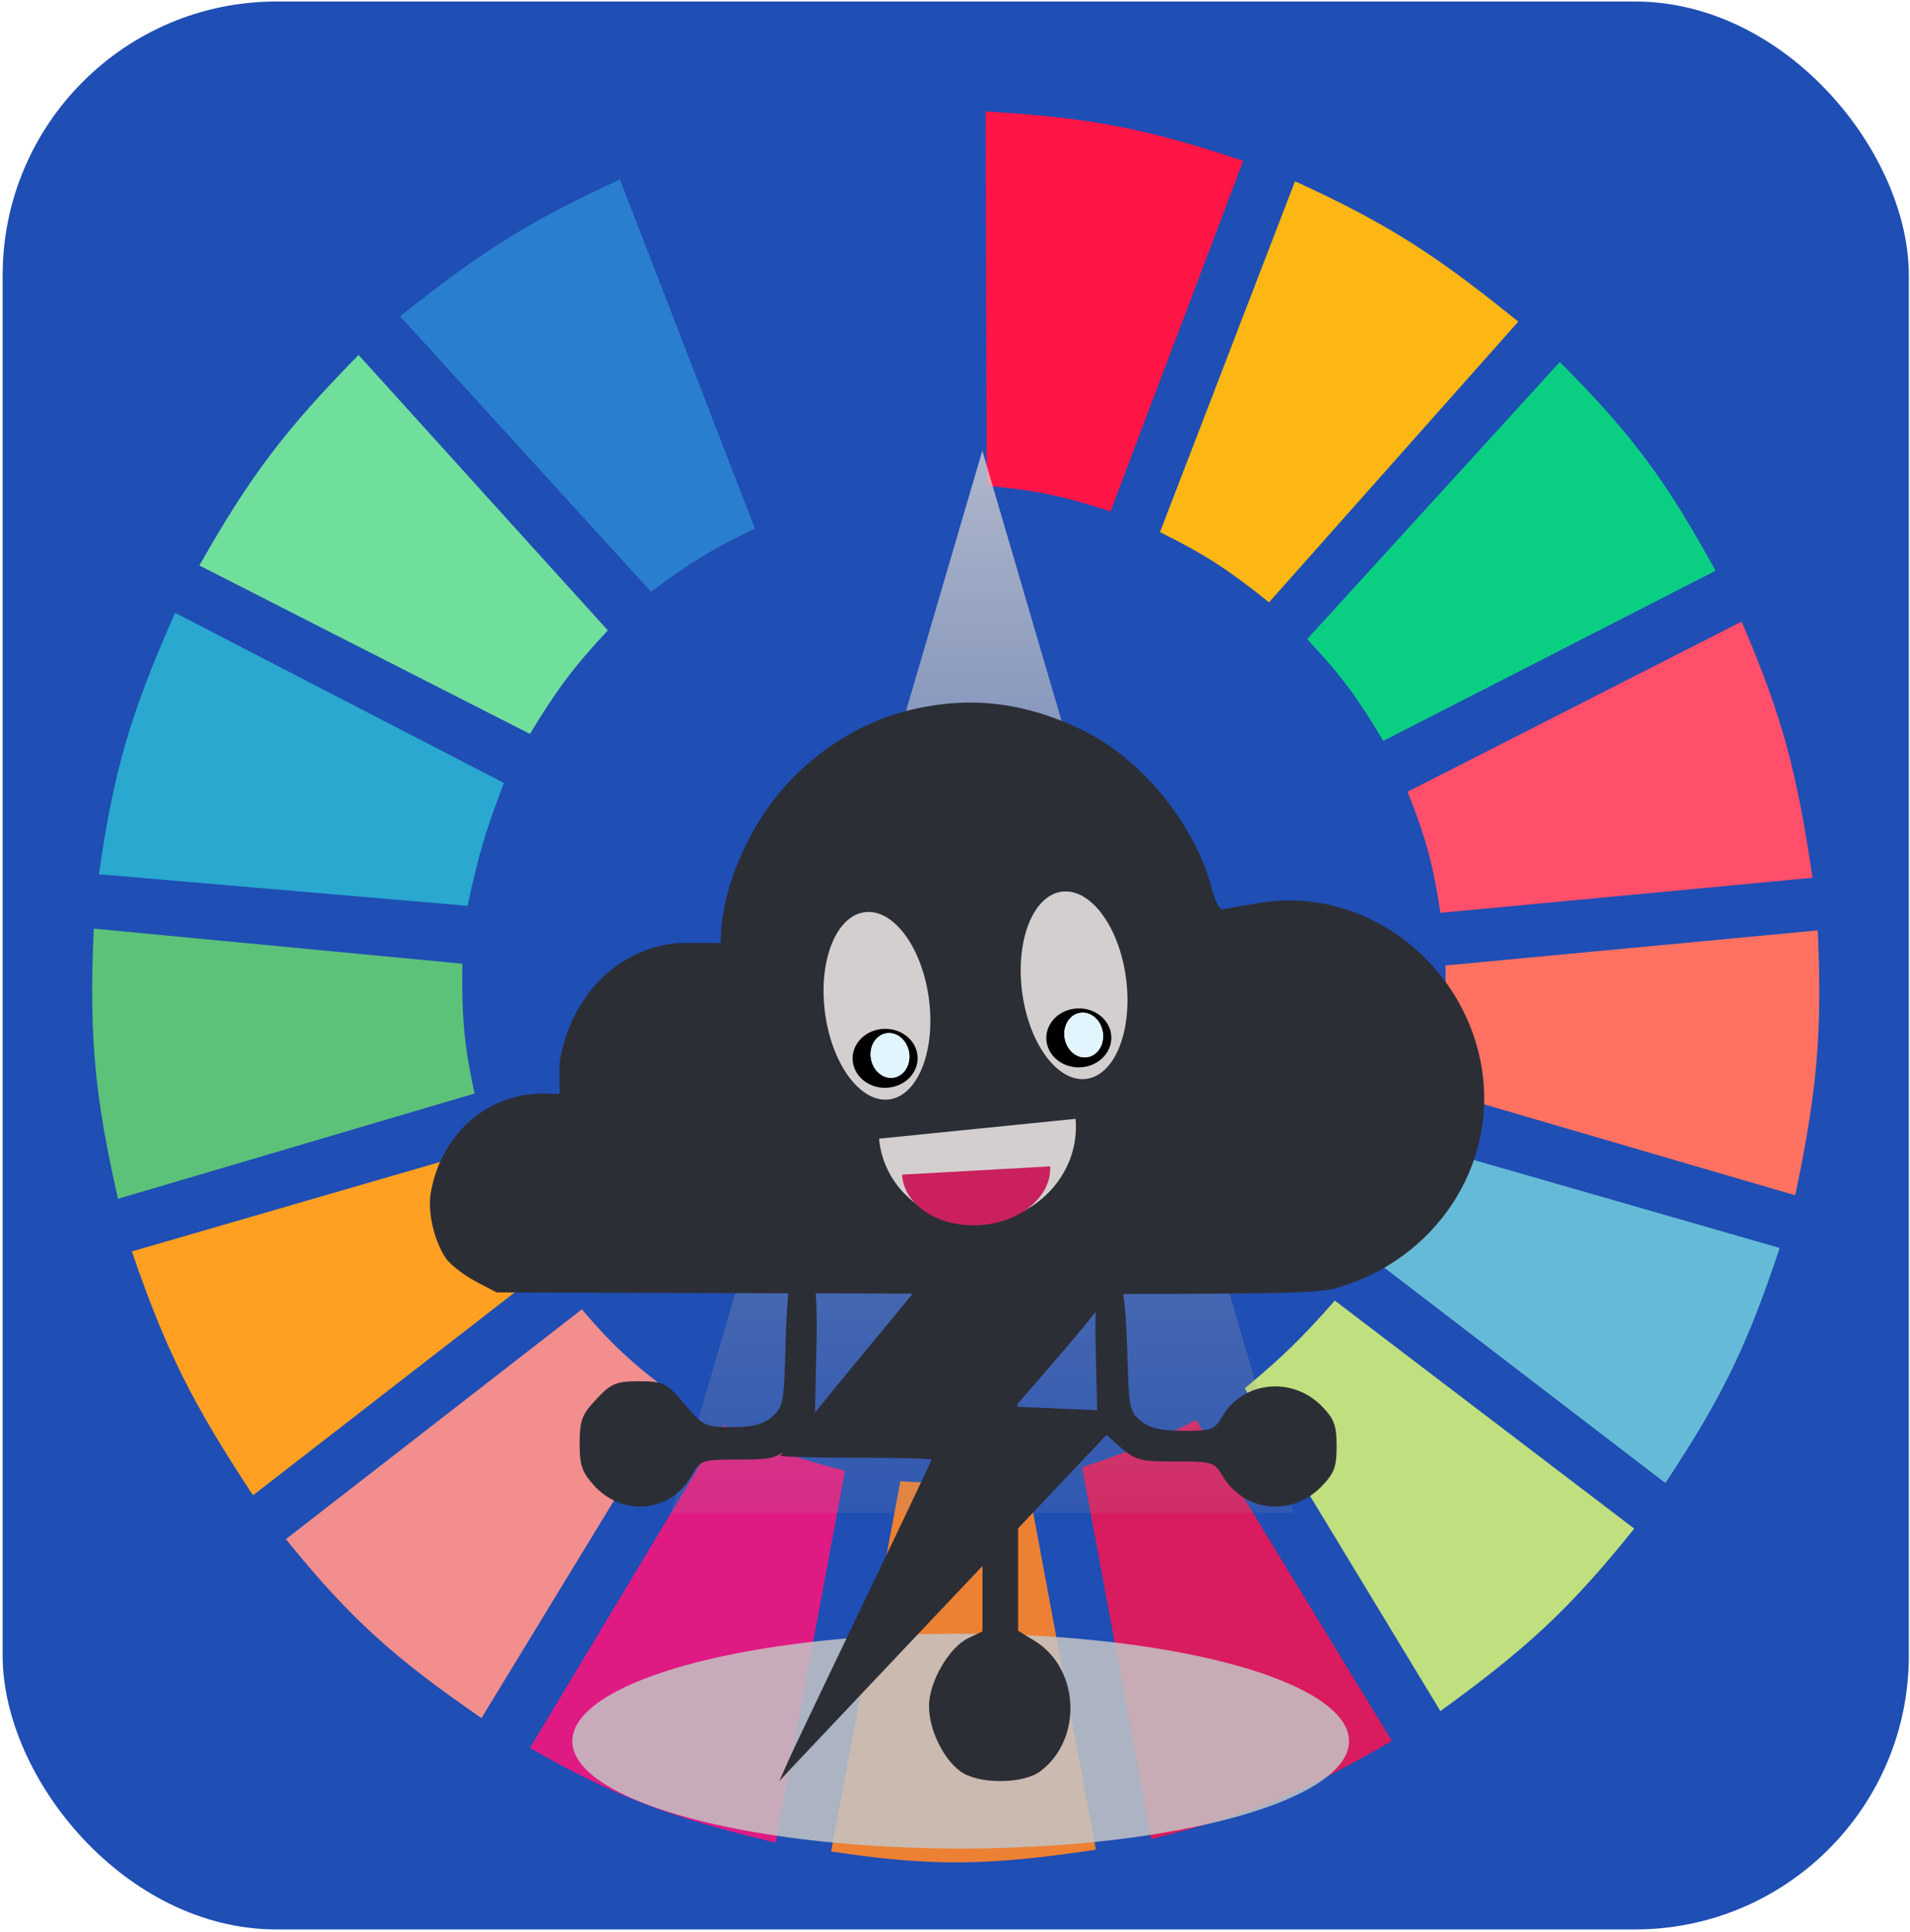 <svg width="687" height="695" viewBox="0 0 687 695" fill="none" xmlns="http://www.w3.org/2000/svg">
<rect x="0.953" y="0.544" width="685.626" height="693.507" rx="98.51" fill="#1F4EB4"/>
<g clip-path="url(#clip0)">
<path d="M290.849 182.586L242.91 57.002C277.721 45.825 297.876 41.736 335.675 39.963V175.014C317.709 176.021 307.866 177.643 290.849 182.586Z" fill="#1F4EB4"/>
<path d="M354.901 174.751L354.533 40.094C390.984 42.301 411.245 45.803 447.162 57.875L399.427 183.961C382.299 178.377 372.536 176.316 354.901 174.751Z" fill="#FF1546"/>
<path d="M417.232 191.422L465.794 65.206C500.32 80.959 517.468 92.561 546.107 115.692L456.455 216.665C442.436 205.459 434.052 199.719 417.232 191.422Z" fill="#FDB714"/>
<path d="M470.15 229.917L561.047 130.207C587.712 156.948 599.617 173.59 617.079 205.305L497.544 266.52C488.312 251.024 482.439 242.914 470.15 229.917Z" fill="#0ACF83"/>
<path d="M506.26 284.821L626.418 223.606C641.307 257.998 646.391 278.335 651.943 315.744L518.089 328.365C515.464 310.905 512.872 301.379 506.26 284.821Z" fill="#FF4F6A"/>
<path d="M516.219 392.104C519.216 375.337 520.171 365.594 519.954 347.297L653.809 334.676C655.471 371.362 653.644 392.21 645.715 429.968L516.219 392.104Z" fill="#FF7262"/>
<path d="M491.938 451.425C500.715 437.009 504.847 428.34 510.615 411.667L640.111 448.901C628.525 483.924 619.533 502.441 599.021 533.465L491.938 451.425Z" fill="#65BBD7"/>
<path d="M587.821 549.873L480.114 467.833C468.28 481.328 461.169 488.204 447.74 499.387L518.092 615.505C549.247 592.926 564.693 578.689 587.821 549.873Z" fill="#C0DF7E"/>
<path d="M500.653 626.233L430.301 510.746C415.038 518.459 406.099 522.273 389.211 527.785L414.114 661.574C449.792 652.579 468.752 644.805 500.653 626.233Z" fill="#D91B5F"/>
<path d="M323.841 532.834C341.587 533.996 351.538 533.649 369.289 531.572L394.192 665.36C356.129 671.095 335.214 671.566 298.938 665.991L323.841 532.834Z" fill="#EC8134"/>
<path d="M190.615 628.757L260.344 512.639C276.153 520.908 285.743 524.427 303.925 529.047L279.022 662.836C241.378 653.794 221.793 646.645 190.615 628.757Z" fill="#E01A83"/>
<path d="M102.826 553.659L209.287 470.988C221.159 484.957 228.88 491.621 243.529 502.542L173.178 618.029C142.384 596.744 126.612 583.079 102.826 553.659Z" fill="#F28E8E"/>
<path d="M91.002 537.882C69.826 505.73 59.944 486.697 47.422 450.163L175.673 412.929C182.078 430.179 186.937 439.515 196.841 455.843L91.002 537.882Z" fill="#FFA023"/>
<path d="M42.436 431.231C34.197 394.708 31.965 373.522 33.72 334.045L166.329 346.666C165.99 366.217 167.034 376.38 170.687 393.366L42.436 431.231Z" fill="#5CC279"/>
<path d="M35.586 314.481L168.195 325.841C171.875 308.445 174.633 298.761 181.27 281.665L62.98 220.451C47.258 255.911 41.024 276.441 35.586 314.481Z" fill="#2AA8D0"/>
<path d="M71.695 203.412C90.231 170.778 102.859 154.271 128.973 127.683L218.624 226.762C206.493 239.728 200.374 247.9 190.608 263.995L71.695 203.412Z" fill="#70DF9C"/>
<path d="M234.188 212.878C247.638 202.741 255.731 197.665 271.543 190.159L222.982 64.575C191.382 79.09 174.032 89.715 143.914 113.799L234.188 212.878Z" fill="#2A7ED0"/>
<path d="M353.331 162.099L465.346 544.193H241.316L353.331 162.099Z" fill="url(#paint0_linear)"/>
<ellipse cx="345.545" cy="626.309" rx="139.691" ry="38.649" fill="#C4C4C4" fill-opacity="0.85"/>
<path d="M329.329 254.943C304.046 260.414 281.277 278.304 269.3 301.961C264.126 312.163 259.246 325.026 259.246 339.22H243.722C222.135 341.29 205.428 357.998 201.288 381.95V393.482H198.626C176.892 391.856 158.558 406.937 154.862 429.559C153.827 436.508 156.34 446.858 160.48 452.772C162.106 454.99 166.838 458.686 170.978 460.904L178.666 464.896L325.633 465.339C457.223 465.635 473.487 465.487 480.879 463.269C516.216 453.067 538.394 419.653 533.072 384.759C526.862 345.43 489.603 317.929 451.752 325.026C446.281 325.913 440.959 326.948 439.776 327.096C438.593 327.244 437.115 324.435 435.784 319.408C429.722 296.342 410.501 272.834 389.358 262.632C369.25 252.873 350.029 250.36 329.329 254.943Z" fill="#2C2E36"/>
<path d="M306.868 491.312C292.481 508.802 280.736 523.319 280.736 523.669C280.736 524.019 292.921 524.368 307.896 524.368C322.87 524.368 335.055 524.718 335.055 525.068C335.055 525.418 323.751 549.204 309.951 577.887C296.151 606.746 283.819 632.456 282.645 635.429L280.296 640.676L286.021 634.555C289.104 631.232 317.438 601.324 348.855 568.093L405.963 507.753L365.151 506.004L380.272 488.514C388.64 478.895 397.008 468.401 399.063 465.253L402.733 459.656H367.793L332.853 459.831L306.868 491.312Z" fill="#2C2E36"/>
<path d="M285.337 456.667C284.05 457.444 283.13 466.57 282.579 481.909C282.027 504.432 281.843 506.179 277.615 509.674C274.673 512.392 270.444 513.363 263.274 513.363C253.714 513.363 252.795 512.975 246.176 505.014C239.741 497.442 238.638 496.859 229.813 496.859C221.724 496.859 219.701 497.636 214.553 503.267C209.405 508.703 208.486 510.839 208.486 519.188C208.486 527.343 209.405 529.673 214.002 534.721C224.481 545.789 241.396 543.847 248.75 530.838C251.875 525.207 252.427 525.013 265.664 525.013C278.718 525.013 279.637 524.625 286.256 518.412L293.058 511.81L293.61 486.18C294.345 458.026 292.507 451.813 285.337 456.667Z" fill="#2C2E36"/>
<path d="M356.158 485.034C354.021 485.728 353.38 498.453 353.38 536.397V586.834L348.04 589.379C341.203 592.85 334.153 605.112 334.153 613.672C334.153 622.002 339.067 632.413 345.262 637.04C351.458 641.899 368.121 641.899 374.317 637.04C389.271 625.703 388.417 600.716 372.608 590.536L366.199 586.603V536.397C366.199 492.669 365.771 485.959 362.78 484.803C360.858 484.109 359.362 483.414 359.149 483.646C358.935 483.646 357.439 484.34 356.158 485.034Z" fill="#2C2E36"/>
<path d="M395.704 462.227C394.208 464.245 393.647 472.135 394.208 489.017L394.769 513.237L401.686 519.476C408.416 525.348 409.351 525.715 422.624 525.715C436.084 525.715 436.832 525.898 439.823 531.036C447.488 543.697 464.126 545.715 474.969 535.073C479.83 530.118 480.765 527.917 480.765 520.21C480.765 512.503 479.83 510.301 475.156 505.531C464.5 495.072 447.301 496.907 439.823 509.201C436.832 514.338 435.897 514.705 425.802 514.705C417.763 514.705 413.651 513.788 410.472 511.219C406.173 507.916 405.986 506.265 405.425 484.98C404.677 464.062 403.742 459.842 399.256 459.658C398.508 459.658 397.012 460.942 395.704 462.227Z" fill="#2C2E36"/>
<path d="M316.184 409.595C317.857 428.219 335.036 441.721 354.553 439.752C374.071 437.782 388.537 421.087 386.864 402.463L316.184 409.595Z" fill="#D3CFCF"/>
<path d="M324.457 422.532C325.064 433.396 337.479 441.537 352.185 440.716C366.892 439.894 378.322 430.42 377.715 419.556L324.457 422.532Z" fill="#CA205D"/>
<path d="M319.564 395.506C329.922 394.427 336.468 378.463 334.184 359.849C331.901 341.236 321.653 327.021 311.296 328.1C300.938 329.179 294.392 345.143 296.675 363.757C298.959 382.37 309.206 396.585 319.564 395.506Z" fill="#D3CFCF"/>
<path d="M390.469 388.12C400.826 387.041 407.372 371.077 405.089 352.463C402.805 333.849 392.558 319.635 382.2 320.714C371.842 321.792 365.296 337.757 367.58 356.37C369.863 374.984 380.111 389.199 390.469 388.12Z" fill="#D3CFCF"/>
<ellipse rx="11.679" ry="10.611" transform="matrix(0.995 -0.104 0.122 0.993 318.363 380.694)" fill="black"/>
<ellipse rx="6.936" ry="8.066" transform="matrix(0.995 -0.104 0.122 0.993 320.123 379.664)" fill="#E2F5FF"/>
<ellipse rx="6.936" ry="8.066" transform="matrix(0.995 -0.104 0.122 0.993 320.123 379.664)" fill="#E2F5FF"/>
<ellipse rx="11.679" ry="10.611" transform="matrix(0.995 -0.104 0.122 0.993 388.035 373.342)" fill="black"/>
<ellipse rx="6.936" ry="8.066" transform="matrix(0.995 -0.104 0.122 0.993 389.797 372.312)" fill="#E2F5FF"/>
<ellipse rx="6.936" ry="8.066" transform="matrix(0.995 -0.104 0.122 0.993 389.797 372.312)" fill="#E2F5FF"/>
</g>
<defs>
<linearGradient id="paint0_linear" x1="-319.884" y1="110.751" x2="-319.884" y2="620.21" gradientUnits="userSpaceOnUse">
<stop stop-color="#D7D6D6" stop-opacity="0.9"/>
<stop offset="1" stop-color="#979595" stop-opacity="0"/>
</linearGradient>
<clipPath id="clip0">
<rect width="622.58" height="646.222" fill="white" transform="translate(32.477 24.186)"/>
</clipPath>
</defs>
</svg>
